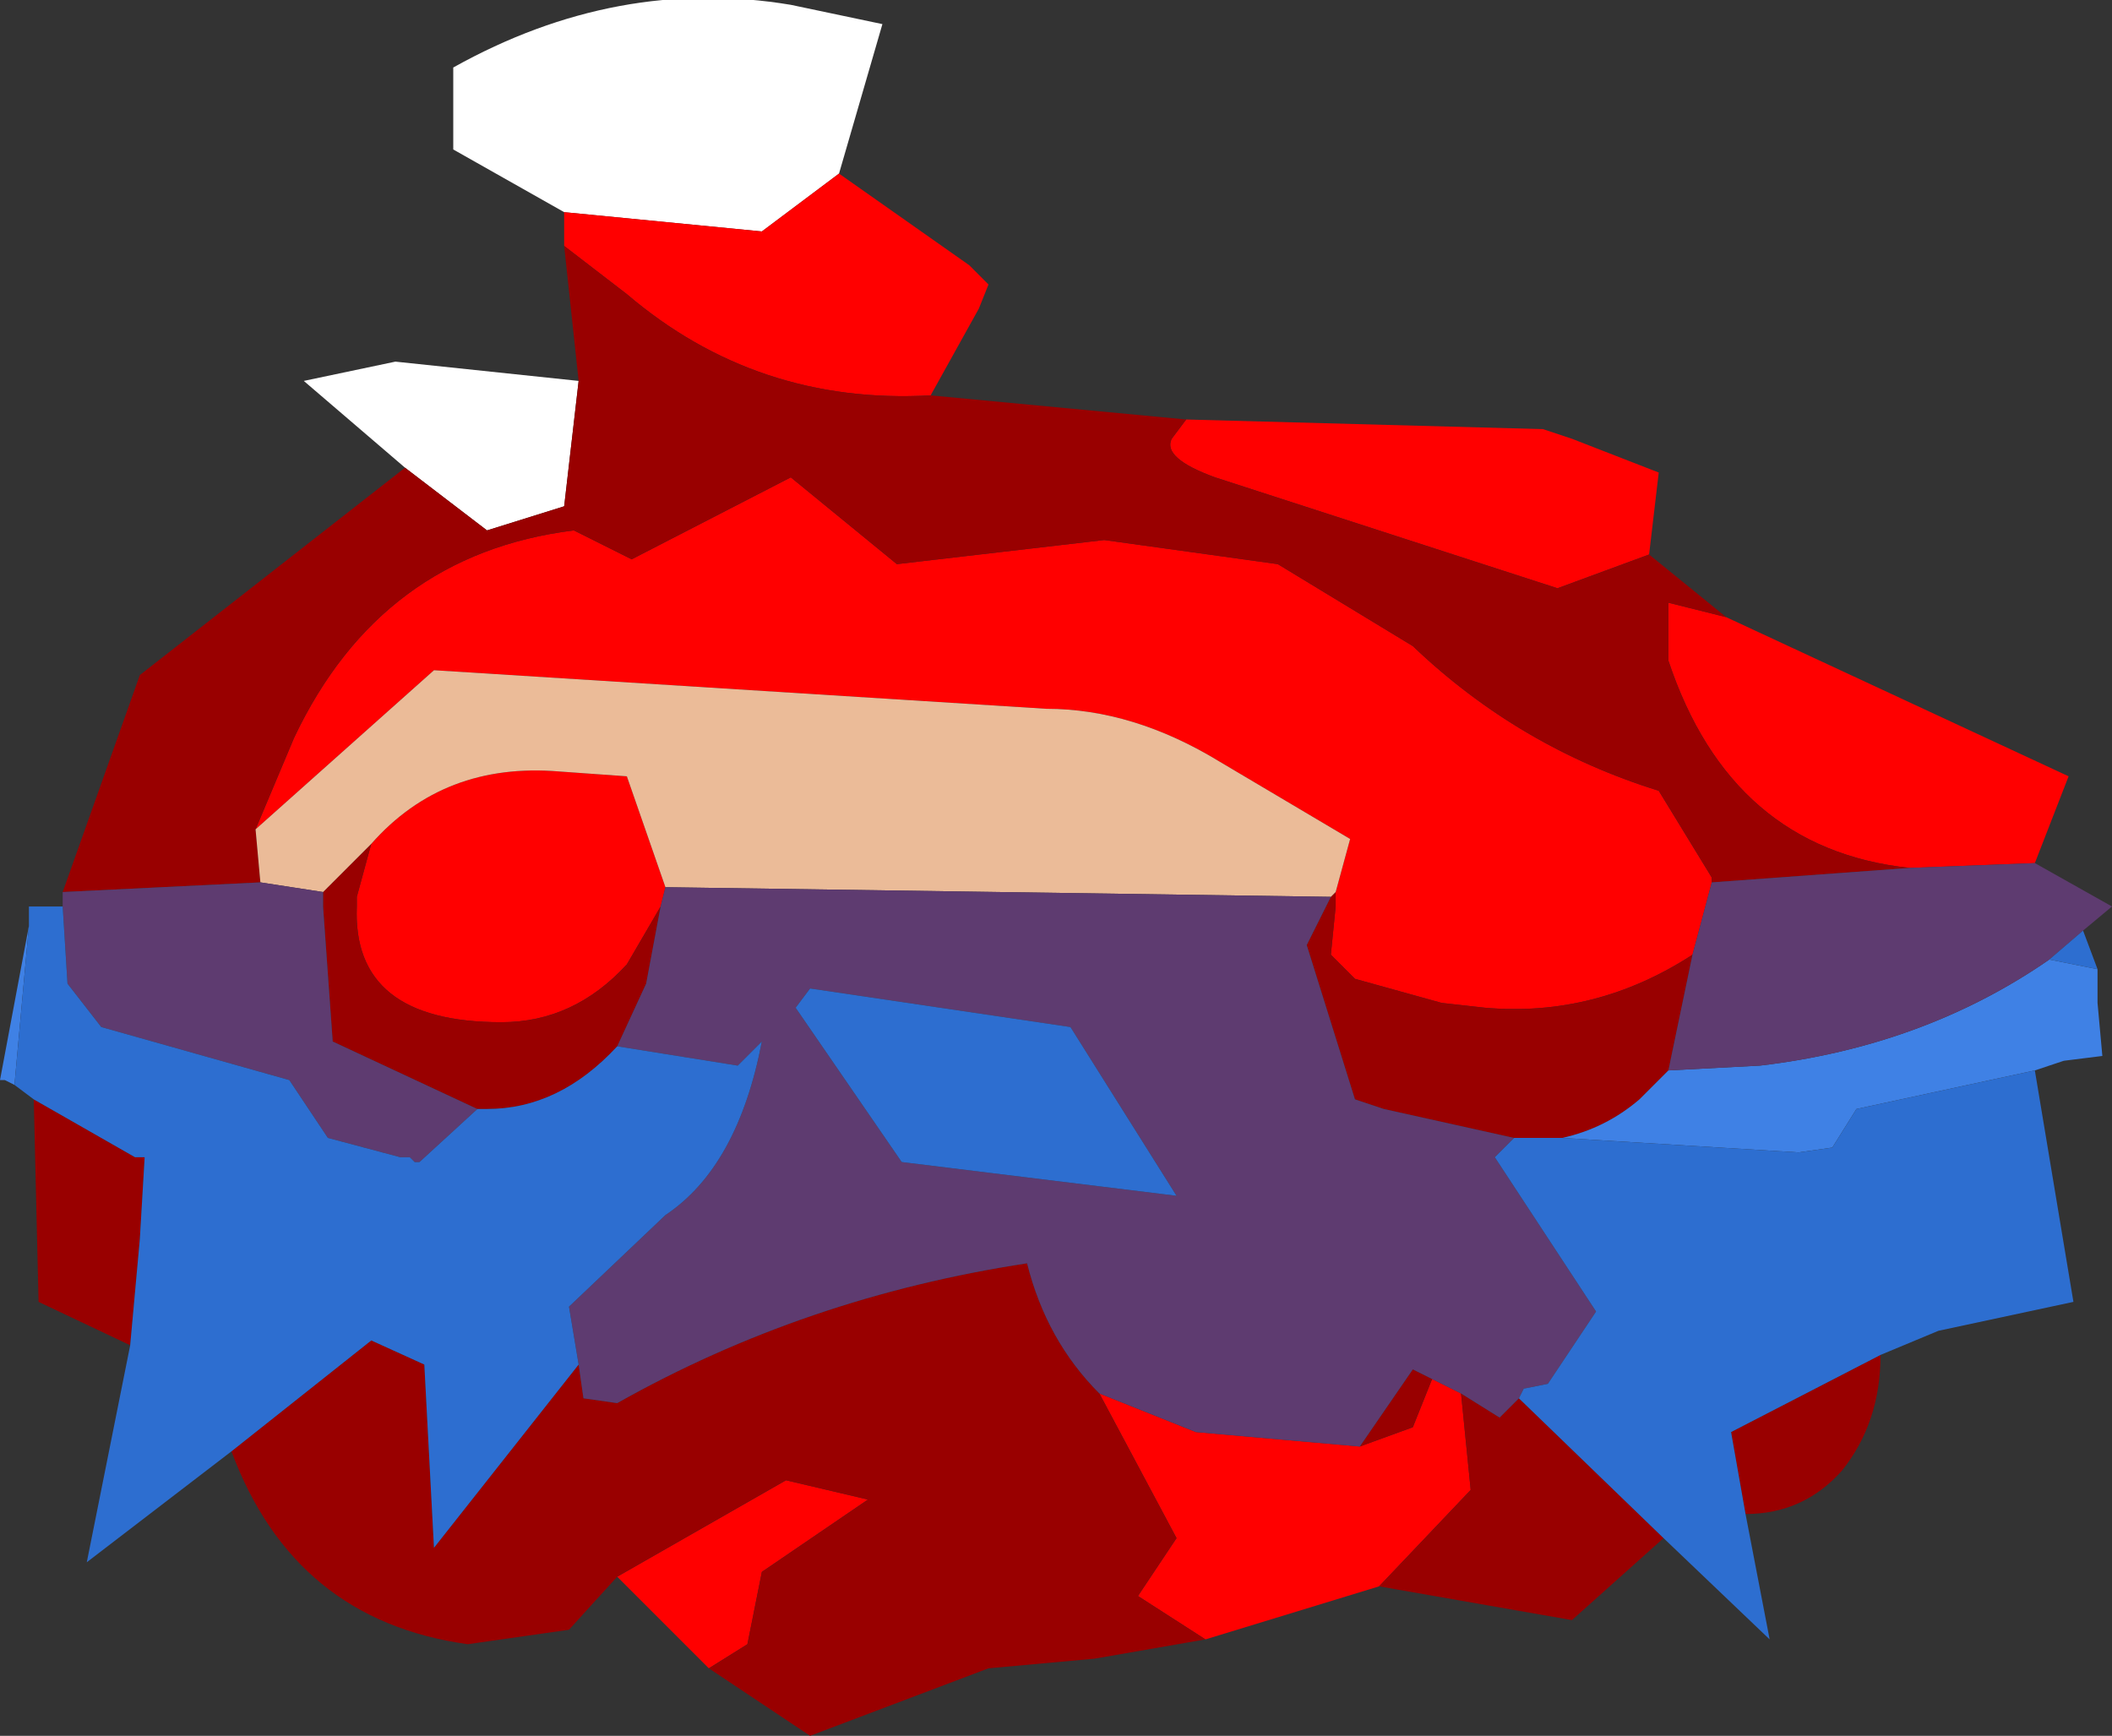<?xml version="1.0" encoding="UTF-8" standalone="no"?>
<svg xmlns:ffdec="https://www.free-decompiler.com/flash" xmlns:xlink="http://www.w3.org/1999/xlink" ffdec:objectType="frame" height="18.0px" width="21.9px" xmlns="http://www.w3.org/2000/svg">
  <rect width="100%" height="100%" fill="#333333" stroke="none"/>
  <g transform="matrix(1.0, 0.0, 0.0, 1.0, 10.65, 9.75)">
    <use ffdec:characterId="1336" height="18.0" transform="matrix(1.0, 0.0, 0.0, 1.0, -10.65, -9.75)" width="21.9" xlink:href="#shape0"/>
  </g>
  <defs>
    <g id="shape0" transform="matrix(1.0, 0.0, 0.0, 1.0, 10.65, 9.75)">
      <path d="M-4.65 -5.8 L-4.8 -4.5 -5.6 -4.25 -6.45 -4.9 -7.5 -5.8 -6.55 -6.0 -4.65 -5.8 M-4.8 -7.55 L-5.95 -8.2 -5.95 -9.05 Q-4.25 -10.0 -2.45 -9.7 L-1.5 -9.5 -1.95 -7.95 -2.75 -7.35 -4.8 -7.55" fill="#ffffff" fill-rule="evenodd" stroke="none"/>
      <path d="M6.45 -4.0 L5.5 -3.65 1.95 -4.8 Q1.4 -5.0 1.5 -5.2 L1.65 -5.4 5.35 -5.3 5.65 -5.2 6.55 -4.85 6.45 -4.0 M-1.0 -5.65 Q-2.8 -5.55 -4.15 -6.7 L-4.8 -7.2 -4.8 -7.55 -2.75 -7.35 -1.95 -7.95 -0.6 -7.0 -0.4 -6.8 -0.5 -6.55 -1.0 -5.65 M-8.0 -1.15 L-7.6 -2.1 Q-6.7 -4.0 -4.7 -4.25 L-4.1 -3.95 -2.45 -4.8 -1.35 -3.9 0.8 -4.15 2.6 -3.9 4.0 -3.05 Q5.1 -2.0 6.55 -1.55 L7.1 -0.65 7.1 -0.6 6.9 0.15 Q5.9 0.8 4.75 0.7 L4.3 0.65 3.4 0.4 3.15 0.15 3.2 -0.35 3.2 -0.5 3.35 -1.05 2.0 -1.85 Q1.1 -2.4 0.2 -2.4 L-6.15 -2.8 -8.0 -1.15 M9.15 -0.75 Q7.3 -0.95 6.65 -2.9 L6.65 -3.5 7.25 -3.35 10.8 -1.7 10.45 -0.8 9.15 -0.75 M3.65 6.7 L1.85 7.25 1.15 6.8 1.55 6.2 0.75 4.7 1.75 5.1 3.45 5.25 4.0 5.05 4.2 4.55 4.5 4.7 4.6 5.7 3.65 6.7 M-3.3 7.55 L-4.25 6.6 -2.5 5.6 -1.65 5.8 -2.75 6.55 -2.9 7.3 -3.3 7.55 M-3.75 -0.55 L-3.8 -0.35 -4.15 0.25 Q-4.7 0.85 -5.45 0.85 -7.0 0.85 -6.95 -0.35 L-6.95 -0.45 -6.8 -1.0 Q-6.05 -1.85 -4.85 -1.75 L-4.15 -1.7 -3.75 -0.55" fill="#ff0000" fill-rule="evenodd" stroke="none"/>
      <path d="M1.65 -5.4 L1.5 -5.2 Q1.4 -5.0 1.95 -4.8 L5.5 -3.65 6.45 -4.0 7.25 -3.35 6.65 -3.5 6.65 -2.9 Q7.3 -0.95 9.15 -0.75 L7.1 -0.6 7.1 -0.65 6.55 -1.55 Q5.1 -2.0 4.0 -3.05 L2.6 -3.9 0.8 -4.15 -1.35 -3.9 -2.45 -4.8 -4.1 -3.95 -4.7 -4.25 Q-6.7 -4.0 -7.6 -2.1 L-8.0 -1.15 -7.95 -0.6 -10.0 -0.5 -9.2 -2.75 -6.45 -4.9 -5.6 -4.25 -4.8 -4.5 -4.65 -5.8 -4.8 -7.2 -4.15 -6.7 Q-2.8 -5.55 -1.0 -5.65 L1.65 -5.4 M3.15 -0.45 L3.2 -0.5 3.2 -0.35 3.15 0.15 3.4 0.4 4.3 0.65 4.75 0.7 Q5.9 0.8 6.9 0.15 L6.65 1.35 6.35 1.65 Q6.0 1.95 5.55 2.05 L5.05 2.05 3.7 1.75 3.4 1.65 2.9 0.05 3.15 -0.45 M8.85 4.3 Q8.85 5.0 8.45 5.5 8.05 5.95 7.45 5.95 L7.3 5.1 8.85 4.3 M6.6 6.2 L5.65 7.05 3.65 6.7 4.6 5.7 4.5 4.7 4.9 4.95 5.1 4.75 6.6 6.2 M1.85 7.25 L0.7 7.45 -0.4 7.55 -2.25 8.25 -3.3 7.55 -2.9 7.3 -2.75 6.55 -1.65 5.8 -2.5 5.6 -4.25 6.6 -4.75 7.15 -5.8 7.3 Q-7.6 7.05 -8.25 5.3 L-6.8 4.15 -6.25 4.4 -6.15 6.3 -4.65 4.4 -4.6 4.75 -4.25 4.8 Q-2.3 3.7 0.0 3.35 0.2 4.15 0.75 4.7 L1.55 6.2 1.15 6.8 1.85 7.25 M-9.3 4.2 L-10.25 3.75 -10.3 1.65 -9.25 2.25 -9.15 2.25 -9.2 3.1 -9.3 4.2 M-3.8 -0.35 L-3.95 0.45 -4.25 1.1 Q-4.85 1.75 -5.6 1.75 L-5.7 1.75 -7.2 1.05 -7.3 -0.35 -7.3 -0.5 -6.8 -1.0 -6.95 -0.45 -6.95 -0.35 Q-7.0 0.85 -5.45 0.85 -4.7 0.85 -4.15 0.25 L-3.8 -0.35 M3.45 5.25 L4.0 4.45 4.2 4.55 4.0 5.05 3.45 5.25" fill="#990000" fill-rule="evenodd" stroke="none"/>
      <path d="M-7.95 -0.6 L-8.0 -1.15 -6.15 -2.8 0.2 -2.4 Q1.1 -2.4 2.0 -1.85 L3.35 -1.05 3.2 -0.5 3.15 -0.45 -3.75 -0.55 -4.15 -1.7 -4.85 -1.75 Q-6.05 -1.85 -6.8 -1.0 L-7.3 -0.5 -7.95 -0.6" fill="#ebbb98" fill-rule="evenodd" stroke="none"/>
      <path d="M11.1 0.3 L11.1 0.5 11.1 0.65 11.15 1.2 10.75 1.25 10.45 1.35 8.6 1.75 8.35 2.15 8.0 2.2 5.55 2.05 Q6.0 1.95 6.35 1.65 L6.65 1.35 7.6 1.3 Q9.3 1.1 10.6 0.2 L11.1 0.3 M-10.5 1.5 L-10.6 1.45 -10.65 1.45 -10.35 -0.15 -10.5 1.5" fill="#3f81e5" fill-rule="evenodd" stroke="none"/>
      <path d="M-10.0 -0.5 L-7.95 -0.6 -7.3 -0.5 -7.3 -0.35 -7.2 1.05 -5.7 1.75 -6.3 2.3 -6.35 2.3 -6.4 2.25 -6.5 2.25 -7.25 2.05 -7.65 1.45 -9.6 0.9 -9.95 0.45 -10.0 -0.35 -10.0 -0.5 M7.1 -0.6 L9.15 -0.75 10.45 -0.8 11.25 -0.35 10.95 -0.1 10.6 0.2 Q9.3 1.1 7.6 1.3 L6.65 1.35 6.9 0.15 7.1 -0.6 M5.05 2.05 L4.85 2.25 5.9 3.85 5.4 4.6 5.15 4.65 5.1 4.75 4.9 4.95 4.5 4.7 4.2 4.55 4.0 4.45 3.45 5.25 1.75 5.1 0.75 4.7 Q0.2 4.15 0.0 3.35 -2.3 3.7 -4.25 4.8 L-4.6 4.75 -4.65 4.4 -4.75 3.8 -3.75 2.85 Q-3.0 2.35 -2.75 1.05 L-3.0 1.3 -4.25 1.1 -3.95 0.45 -3.8 -0.35 -3.75 -0.55 3.15 -0.45 2.9 0.05 3.4 1.65 3.7 1.75 5.05 2.05 M0.45 0.9 L-2.25 0.5 -2.4 0.7 -1.3 2.3 1.55 2.65 0.45 0.9" fill="#5e3b70" fill-rule="evenodd" stroke="none"/>
      <path d="M10.95 -0.1 L11.1 0.3 10.6 0.2 10.95 -0.1 M10.45 1.35 L10.85 3.75 9.45 4.05 8.85 4.3 7.3 5.1 7.45 5.95 7.7 7.25 6.6 6.2 5.1 4.75 5.15 4.65 5.4 4.6 5.9 3.85 4.85 2.25 5.05 2.05 5.55 2.05 8.0 2.2 8.35 2.15 8.6 1.75 10.45 1.35 M-8.25 5.3 L-9.75 6.45 -9.6 5.7 -9.3 4.2 -9.2 3.1 -9.15 2.25 -9.25 2.25 -10.3 1.65 -10.5 1.5 -10.35 -0.15 -10.35 -0.35 -10.0 -0.35 -9.95 0.45 -9.6 0.9 -7.65 1.45 -7.25 2.05 -6.5 2.25 -6.4 2.25 -6.35 2.3 -6.3 2.3 -5.7 1.75 -5.6 1.75 Q-4.85 1.75 -4.25 1.1 L-3.0 1.3 -2.75 1.05 Q-3.0 2.35 -3.75 2.85 L-4.75 3.8 -4.65 4.4 -6.15 6.3 -6.25 4.4 -6.8 4.15 -8.25 5.3 M0.45 0.9 L1.55 2.65 -1.3 2.3 -2.4 0.7 -2.25 0.5 0.45 0.9" fill="#2d6ed0" fill-rule="evenodd" stroke="none"/>
    </g>
  </defs>
</svg>
